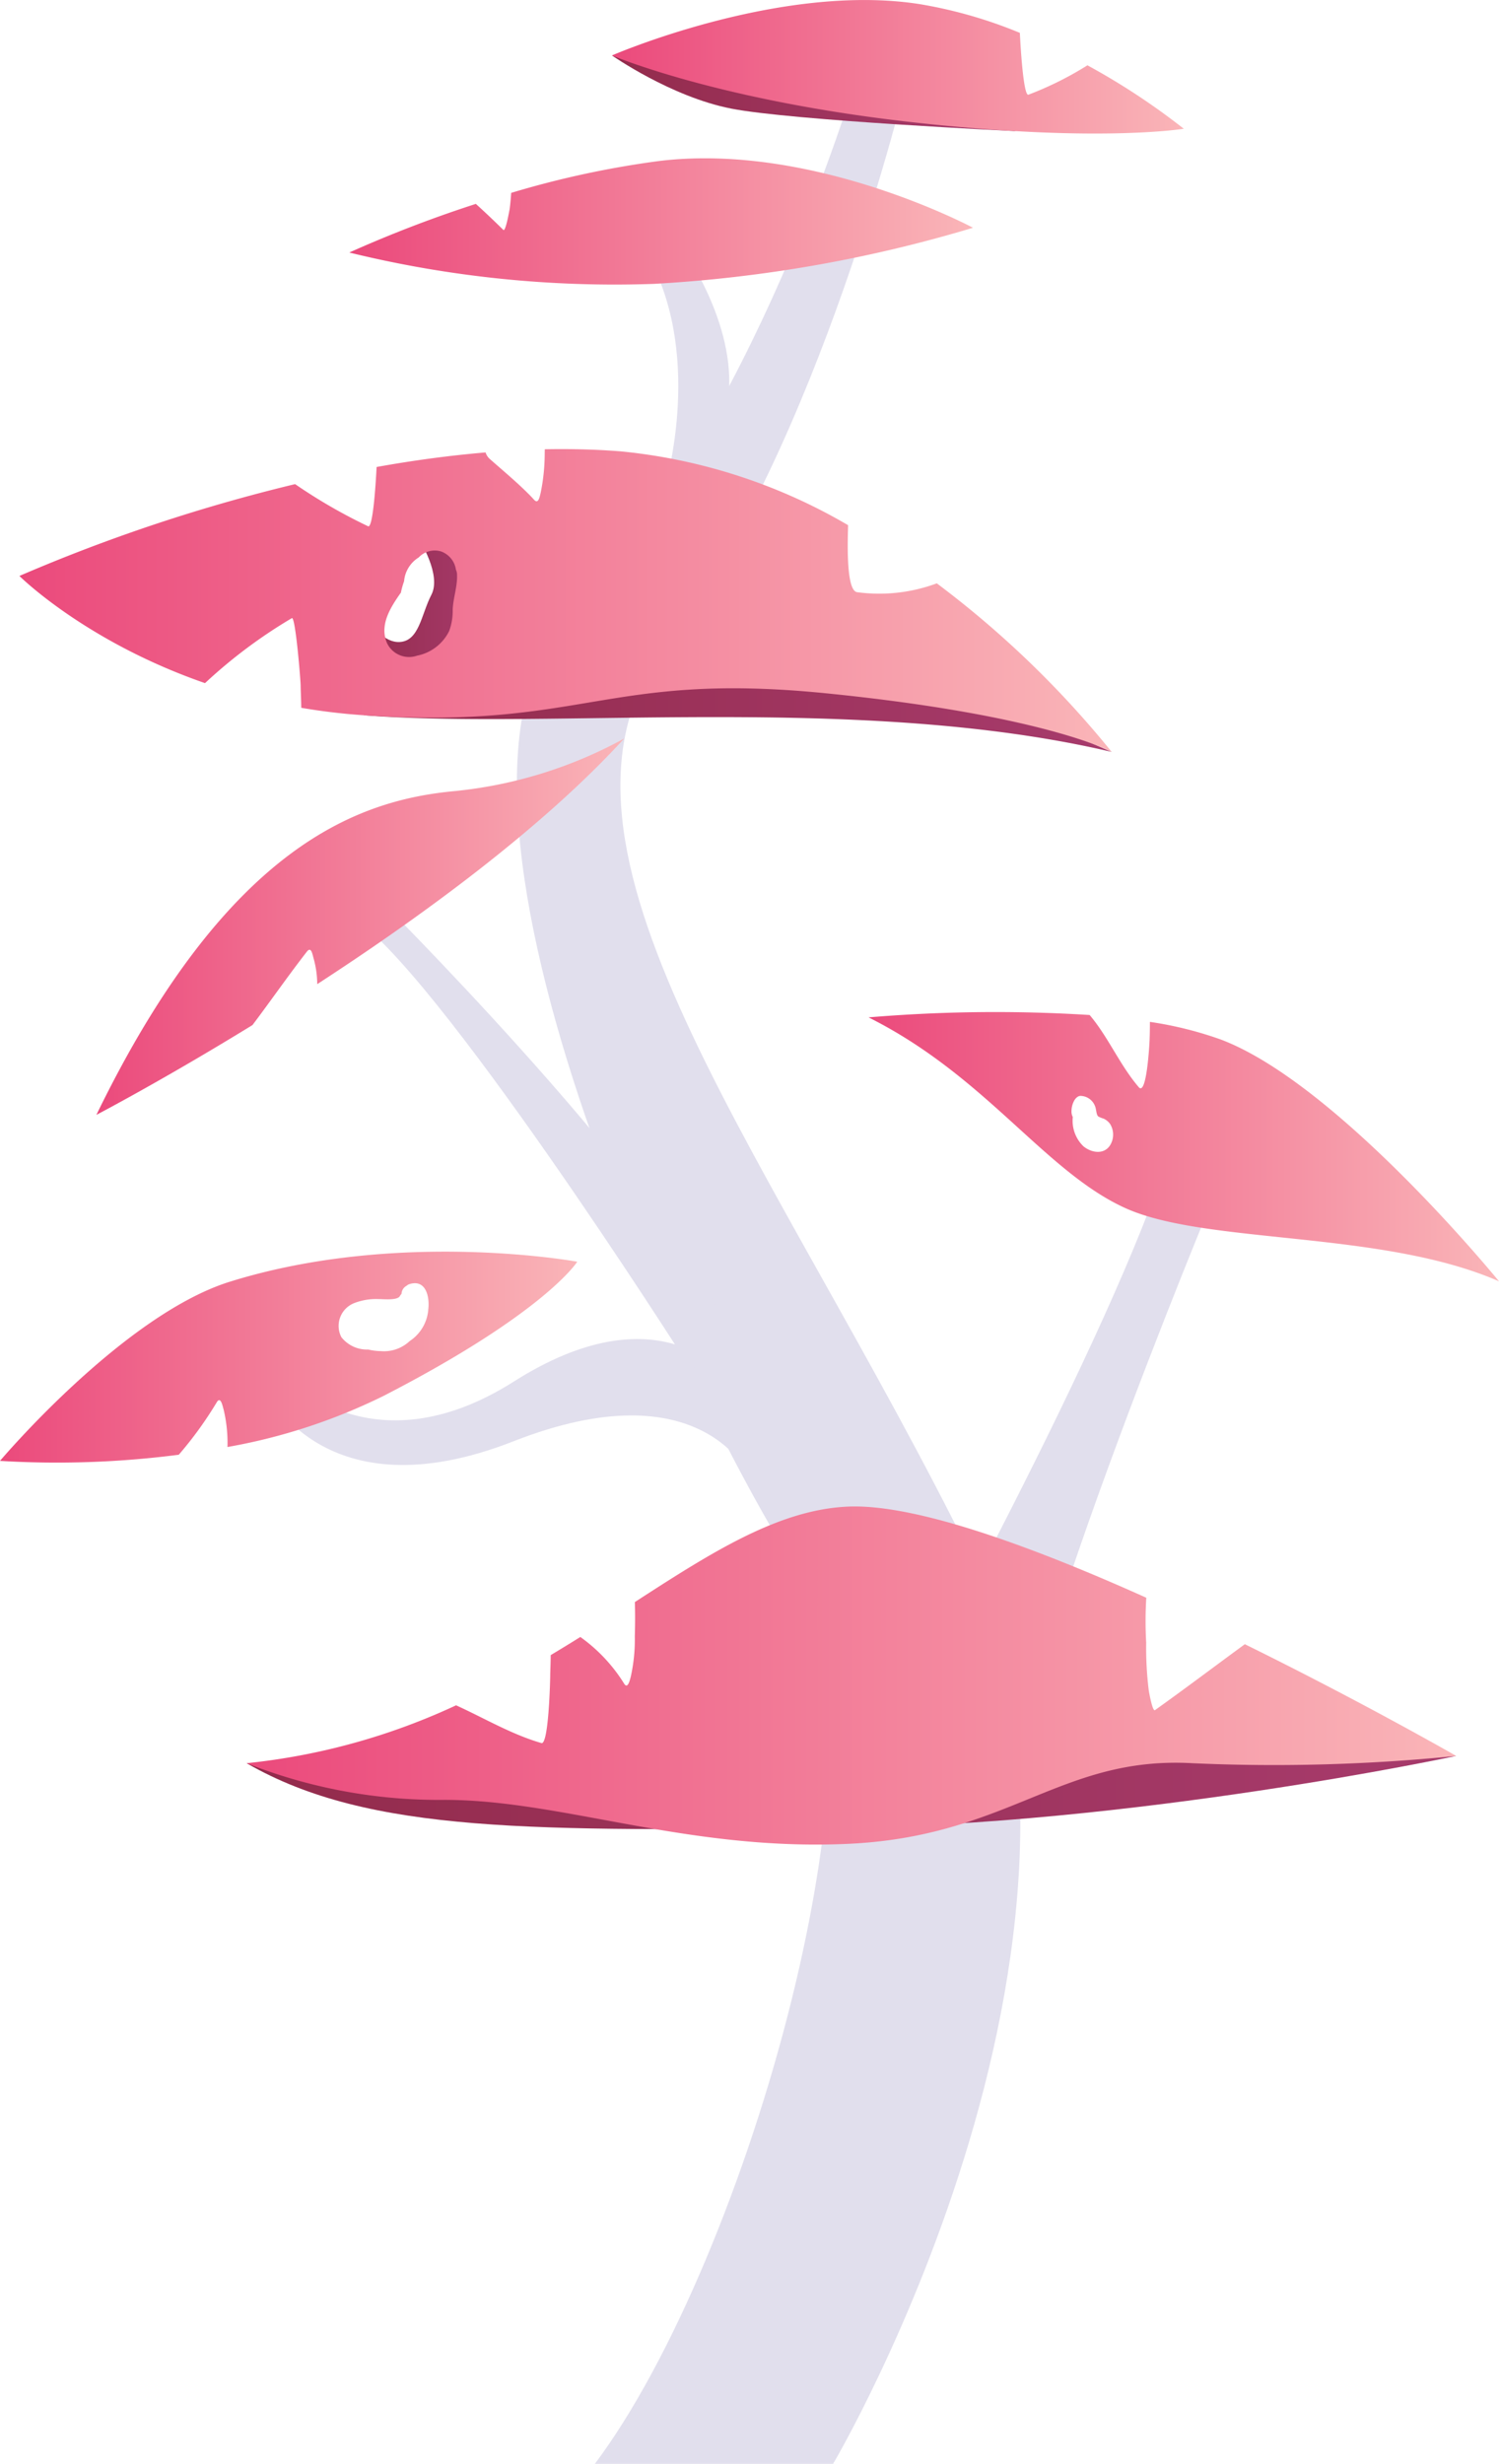 <svg xmlns="http://www.w3.org/2000/svg" xmlns:xlink="http://www.w3.org/1999/xlink" width="144.151" height="236.909" viewBox="0 0 144.151 236.909">
  <defs>
    <linearGradient id="a" y1="130.494" x2="55.512" y2="130.494" gradientUnits="userSpaceOnUse">
      <stop offset="0" stop-color="#eb4a7c"/>
      <stop offset="1" stop-color="#fab5b8"/>
    </linearGradient>
    <linearGradient id="b" x1="58.851" y1="8.971" x2="97.714" y2="8.971" gradientUnits="userSpaceOnUse">
      <stop offset="0" stop-color="#932b4c"/>
      <stop offset="1" stop-color="#a73b6c"/>
    </linearGradient>
    <linearGradient id="c" x1="58.851" y1="6.42" x2="113.838" y2="6.42" xlink:href="#a"/>
    <linearGradient id="d" x1="23.721" y1="172.359" x2="140.039" y2="172.359" xlink:href="#b"/>
    <linearGradient id="e" x1="23.721" y1="161.113" x2="140.039" y2="161.113" xlink:href="#a"/>
    <linearGradient id="f" x1="83.525" y1="110.252" x2="144.151" y2="110.252" xlink:href="#a"/>
    <linearGradient id="g" x1="33.59" y1="21.298" x2="93.568" y2="21.298" xlink:href="#a"/>
    <linearGradient id="h" x1="9.269" y1="89.103" x2="60.026" y2="89.103" xlink:href="#a"/>
    <linearGradient id="i" x1="35" y1="65.252" x2="106.906" y2="65.252" xlink:href="#b"/>
    <linearGradient id="j" x1="34.192" y1="58.481" x2="46.776" y2="58.481" xlink:href="#b"/>
    <linearGradient id="k" x1="1.867" y1="57.742" x2="106.906" y2="57.742" xlink:href="#a"/>
  </defs>
  <title>Mushroom_38</title>
  <g>
    <g>
      <path d="M72.12,142.018s-4.494-10.593-22.751-3.427-23.746-4.885-23.746-4.885l1.611-1.563s8.329,9.494,22.2.687,20.267-.591,20.267-.591l3.851,7.377Z" fill="#e1dfed"/>
      <path d="M22.1,123.244C11.855,126.437,0,140.471,0,140.471a91.1,91.1,0,0,0,17.192-.591,36.181,36.181,0,0,0,3.65-5.041c.386-.641.569.4.652.656a13.752,13.752,0,0,1,.381,3.643,55.714,55.714,0,0,0,15.014-4.917c15.57-8.012,18.623-12.9,18.623-12.9S38.369,118.171,22.1,123.244Zm19.083,2.717A4,4,0,0,1,39.4,128.95a3.613,3.613,0,0,1-2.791.967,5.506,5.506,0,0,1-1.194-.152,3.133,3.133,0,0,1-2.589-1.192,2.355,2.355,0,0,1,1.2-3.258,5.792,5.792,0,0,1,2.377-.4c.419-.01,1.8.158,2.051-.29a1.09,1.09,0,0,1,.158-.214.925.925,0,0,1,.5-.784.723.723,0,0,1,.256-.149C40.982,122.963,41.345,124.757,41.178,125.961Z" fill="url(#a)"/>
    </g>
    <path d="M57.206,236.909H80.117s31.019-52.465,11.632-90.56S49.8,80.409,64.256,61.727,87.167,7.8,87.167,7.8H82.232S72.363,41.283,55.091,58.555,66.753,135.748,76.607,150.9,72.01,217.17,57.206,236.909Z" fill="#e1dfed"/>
    <path d="M116.951,114.511S96.067,164.444,96.6,177.369s-11.28-9.81-11.28-9.81,20.18-36.217,26.613-55.163Z" fill="#e1dfed"/>
    <g>
      <path d="M58.851,5.33s5.64,3.966,11.456,5.111,27.407,2.17,27.407,2.17l-27.5-6.487Z" fill="url(#b)"/>
      <path d="M98.9,9.105c-.462.168-.749-4.313-.825-5.944A43.963,43.963,0,0,0,88.459.4C75.065-1.719,58.851,5.33,58.851,5.33s9.87,4.23,28.2,6.345,26.788.705,26.788.705a66.368,66.368,0,0,0-9.265-6.1A31.993,31.993,0,0,1,98.9,9.105Z" fill="url(#c)"/>
    </g>
    <g>
      <path d="M140.039,168.84s-31.127,6.681-59.8,6.933-44.695.6-56.514-6.228Z" fill="url(#d)"/>
      <path d="M119.71,158.1c-2.881,2.107-5.733,4.264-8.641,6.338-.239.17-.573-1.724-.6-1.9a33.923,33.923,0,0,1-.247-4.6,36.424,36.424,0,0,1,.011-4.307c-10.941-4.917-22.226-9.057-28.708-8.762-6.673.3-13.087,4.392-20.473,9.177.034,1.095.029,2.192-.005,3.287a16.469,16.469,0,0,1-.388,3.884c-.055.183-.272,1.3-.651.655a15.617,15.617,0,0,0-4.2-4.467q-1.4.875-2.849,1.743c-.01.9-.048,1.663-.048,1.957,0,.5-.156,6.7-.845,6.5-2.9-.843-5.475-2.388-8.206-3.63a62.934,62.934,0,0,1-20.141,5.567,50.138,50.138,0,0,0,19.034,3.525c11.279,0,23.263,4.935,38.772,4.23s20.444-8.46,33.133-7.755a175.066,175.066,0,0,0,25.379-.7S131,163.653,119.71,158.1Z" fill="url(#e)"/>
    </g>
    <path d="M117.363,99.942a35.654,35.654,0,0,0-6.782-1.683c0,.581-.009,1.162-.031,1.742-.013.371-.282,5.424-1.039,4.54-1.84-2.15-2.926-4.819-4.726-6.943a145.242,145.242,0,0,0-21.26.229c11.279,5.64,16.919,14.8,24.673,18.329s24.674,2.115,35.953,7.049C144.151,123.205,128.642,104.171,117.363,99.942Zm-10.532,10.04c-.548,1.083-1.837.908-2.648.237a3.415,3.415,0,0,1-1.017-2.809,1.123,1.123,0,0,1-.126-.533,2.2,2.2,0,0,1,.234-1c.122-.239.384-.536.691-.5a1.527,1.527,0,0,1,1.349,1.014c.122.312.1.8.312.971a2.9,2.9,0,0,0,.5.2,1.571,1.571,0,0,1,.622.508A1.942,1.942,0,0,1,106.831,109.982Z" fill="url(#f)"/>
    <g>
      <path d="M63.66,47.863s3.961-11.985-.709-22.031l3.172-1.146s5.816,8.46,3.437,15.774S63.66,47.863,63.66,47.863Z" fill="#e1dfed"/>
      <path d="M63.344,15.487a90.3,90.3,0,0,0-14.185,3.059c-.037.544-.084,1.085-.156,1.618,0,0,0,.009-.005.037L49,20.164c-.009,0-.372,2.168-.6,1.941q-1.3-1.284-2.64-2.5A119.962,119.962,0,0,0,33.59,24.282a107.185,107.185,0,0,0,29.3,3.014A131.951,131.951,0,0,0,93.568,21.9S78.186,13.656,63.344,15.487Z" fill="url(#g)"/>
    </g>
    <path d="M65.755,130.6S41.6,92.611,33.59,87.987l2.291-2.115s27.141,26.965,33.133,40.183S65.755,130.6,65.755,130.6Z" fill="#e1dfed"/>
    <path d="M43.812,76.059C34.648,76.9,21.958,81.108,9.269,107.2c0,0,6.4-3.34,15.013-8.637,1.757-2.33,3.427-4.741,5.227-7.055.437-.561.547.327.651.655a9.423,9.423,0,0,1,.347,2.468c10.092-6.558,21.64-15,29.519-23.619A42.619,42.619,0,0,1,43.812,76.059Z" fill="url(#h)"/>
    <g>
      <path d="M74.478,58.2H44.87l-1.42,1.522a3.583,3.583,0,0,1-.248.933,4.284,4.284,0,0,1-2.767,2.3L35,68.777c18.329,1.41,47.937-2.115,71.906,3.524Z" fill="url(#i)"/>
      <path d="M40.317,51.9s2.167,3.375,1.167,5.292-1.167,4.583-3.208,4.542S34.442,58.2,34.442,58.2l-.25,7.487,10.542,1.083,2.042-12.333-2.083-4.25Z" fill="url(#j)"/>
      <path d="M90.087,56.091a15.9,15.9,0,0,1-7.685.848c-1.113-.214-.858-5.469-.846-6.44a53.517,53.517,0,0,0-21.882-7.1c-2.4-.189-4.84-.248-7.285-.2,0,.1,0,.2-.006.3a19.028,19.028,0,0,1-.389,3.885c-.109.433-.222,1.129-.651.655-.1-.118-.212-.232-.319-.347-1.248-1.273-2.622-2.408-3.956-3.588a1.363,1.363,0,0,1-.371-.6c-3.543.3-7.063.784-10.482,1.4-.088,1.8-.364,5.9-.814,5.7a51.133,51.133,0,0,1-7.023-4.053,163.522,163.522,0,0,0-26.511,8.83s6.312,6.305,17.848,10.306a48.13,48.13,0,0,1,8.352-6.249c.347-.187.845,6.029.845,6.5,0,.4.046,1.209.059,2.122A59.3,59.3,0,0,0,35,68.777c21.149,1.41,23.264-4.23,44.412-2.115S106.906,72.3,106.906,72.3A94.39,94.39,0,0,0,90.087,56.091ZM43.534,58.606a5.638,5.638,0,0,1-.332,2.051,4.366,4.366,0,0,1-3.094,2.388,2.347,2.347,0,0,1-2.9-1.227c-.722-1.714.312-3.346,1.255-4.711a1.124,1.124,0,0,1,.084-.1,7.846,7.846,0,0,1,.311-1.115A2.99,2.99,0,0,1,40.267,53.6a2.109,2.109,0,0,1,2.156-.573,2.2,2.2,0,0,1,1.423,1.758,1.154,1.154,0,0,1,.105.448C44,56.387,43.586,57.46,43.534,58.606Z" fill="url(#k)"/>
    </g>
  </g>
</svg>
